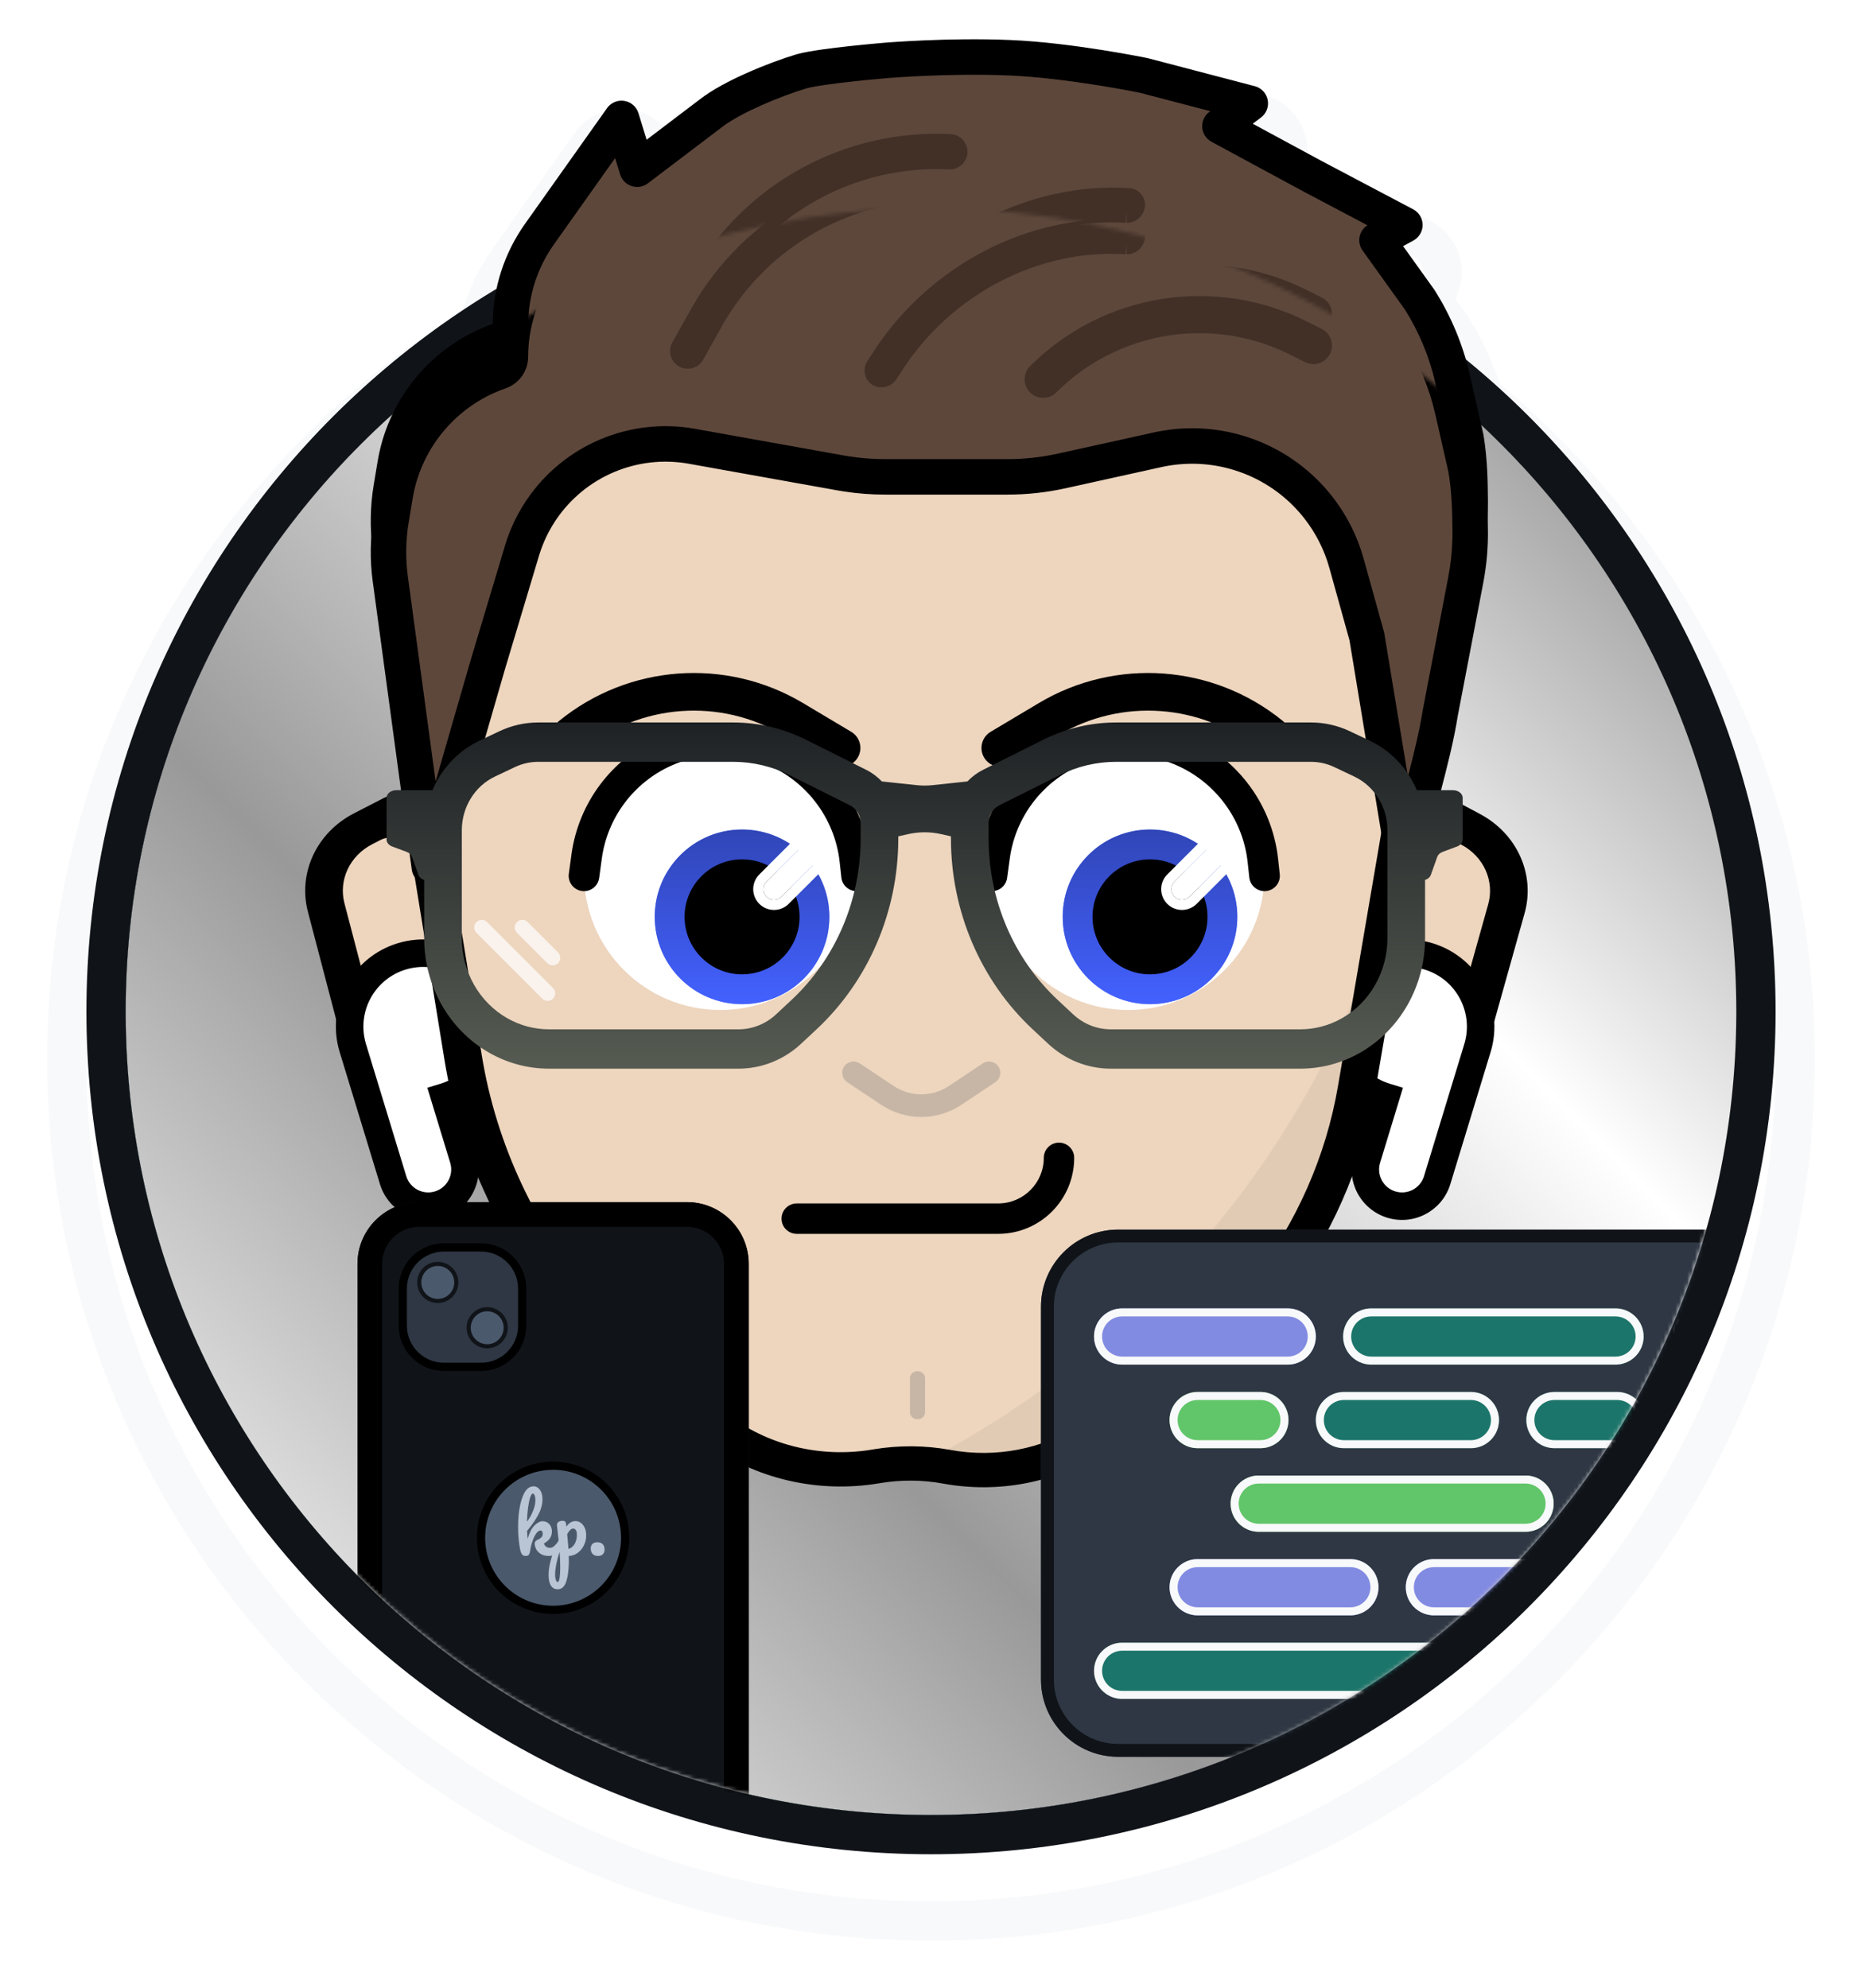 <svg viewBox="0 0 474 506" fill="none" xmlns="http://www.w3.org/2000/svg">
<g filter="url(#filter0_d_4130_2)">
<path fill-rule="evenodd" clip-rule="evenodd" d="M237.474 0.184C243.192 -0.013 250.359 -0.109 257.611 0.193L259.223 0.27C267.308 0.703 275.778 1.846 282.179 2.86L284.673 3.266C287.062 3.663 289.119 4.033 290.695 4.328L293.175 4.804L293.86 4.941L293.94 4.958C293.963 4.963 294.008 4.971 294.05 4.979L294.111 4.993L294.13 4.996L294.188 5.01C294.2 5.012 294.212 5.014 294.223 5.017C294.227 5.018 294.231 5.019 294.235 5.02C294.301 5.034 294.376 5.049 294.456 5.067L294.872 5.17L321.964 12.266L322.466 12.406C327.445 13.903 331.239 17.952 332.419 23.006L332.528 23.514L332.62 24.027C332.811 25.227 332.848 26.429 332.741 27.609L341.285 32.228L364.407 44.433L364.846 44.674C369.175 47.153 371.929 51.685 372.135 56.67L372.147 57.17L372.142 57.67C372.08 59.926 371.493 62.097 370.473 64.034L373.192 67.827L373.355 68.062L373.502 68.279L373.662 68.524C377.063 73.9 379.796 79.659 381.811 85.672C430.837 126.846 462 188.529 462 257.5C462 381.534 361.218 482 237 482C112.782 482 12 381.534 12 257.5C12 177.205 54.236 106.786 117.724 67.107C119.418 61.458 122.025 56.086 125.478 51.216L146.372 21.745L146.563 21.485L146.757 21.23L146.997 20.926L147.308 20.56C150.578 16.836 155.558 15.012 160.516 15.809L161.025 15.899C163.952 16.477 166.574 17.931 168.593 19.996L172.118 17.323C176.197 14.153 181.555 11.44 186.033 9.444L186.933 9.048C191.44 7.084 196.069 5.392 199.718 4.303L199.896 4.251L200.484 4.087L200.645 4.044C204.604 3.012 210.941 2.258 215.25 1.792L217.136 1.593C218.975 1.404 220.65 1.245 221.962 1.126L224.062 0.941L224.65 0.892L224.756 0.884C224.772 0.882 224.791 0.881 224.811 0.879C224.814 0.879 224.817 0.879 224.82 0.879C224.83 0.878 224.84 0.876 224.85 0.875L224.874 0.874C224.886 0.873 224.9 0.871 224.913 0.87L225.074 0.857L225.653 0.812L227.757 0.666L229.233 0.573C230.843 0.476 232.839 0.368 235.115 0.273L237.474 0.184ZM237 43C215.062 43 193.891 46.279 173.951 52.372L170.959 54.643C167.676 57.133 163.52 58.089 159.532 57.347C158.219 57.853 156.913 58.372 155.612 58.903L149.161 68.005C147.793 69.935 146.708 72.034 145.925 74.238C142.058 76.154 138.261 78.191 134.537 80.339C134.86 75.674 136.096 71.127 138.169 66.957C134.169 69.026 130.243 71.217 126.395 73.524C125.775 76.441 125.445 79.427 125.421 82.439C114.048 86.484 104.941 94.862 99.888 105.476C94.912 109.944 90.156 114.651 85.64 119.581L86.275 115.759L86.291 115.669L86.425 114.909L86.439 114.83C87.448 109.341 89.272 104.124 91.789 99.315C48.898 138.526 22 194.873 22 257.5C22 375.988 118.282 472 237 472C355.718 472 452 375.988 452 257.5C452 196.819 426.747 142.033 386.161 103.019L387.316 108.094L387.369 108.342L387.417 108.58L387.484 108.949L387.656 110.013L387.67 110.097C388.176 113.389 388.449 116.678 388.599 119.841C384.917 115.808 381.074 111.923 377.083 108.195L374.184 95.455C373.88 94.12 373.534 92.797 373.152 91.485C368.524 87.702 363.734 84.108 358.795 80.715C361.816 85.93 364.039 91.573 365.379 97.459L365.545 98.19C360.924 94.475 356.137 90.958 351.199 87.647C350.614 86.527 349.987 85.428 349.317 84.353L338.74 69.597C338.36 69.067 338.02 68.514 337.718 67.945C307.671 52.022 273.39 43 237 43ZM257.194 10.185C249.284 9.855 241.407 10.021 235.532 10.266C232.589 10.388 230.133 10.532 228.41 10.645C227.549 10.701 226.868 10.749 226.401 10.784C226.169 10.802 225.988 10.816 225.865 10.826C225.804 10.831 225.756 10.834 225.724 10.837C225.708 10.838 225.694 10.84 225.685 10.841C225.681 10.841 225.677 10.841 225.675 10.841L225.674 10.842C225.674 10.842 225.669 10.842 225.666 10.842C225.657 10.842 225.644 10.844 225.627 10.846C225.593 10.848 225.541 10.852 225.477 10.857C225.346 10.868 225.154 10.884 224.911 10.905C224.423 10.947 223.721 11.007 222.866 11.085C221.157 11.24 218.821 11.464 216.325 11.734C211.842 12.22 206.278 12.91 203.166 13.721L202.578 13.885C199.14 14.911 194.536 16.604 190.103 18.579C185.775 20.507 181.263 22.856 178.162 25.29L164.605 35.574L162.53 28.815C162.025 27.171 160.628 25.955 158.93 25.682C157.337 25.426 155.737 26.04 154.724 27.273L154.53 27.528L133.636 56.999C133.261 57.528 132.898 58.065 132.547 58.608C137.946 55.78 143.474 53.164 149.12 50.772L156.589 40.237L157.868 44.403C158.152 45.326 158.72 46.119 159.472 46.685C162.718 45.496 166 44.38 169.314 43.338L183.621 32.485L184.121 32.101C186.349 30.446 189.853 28.577 193.778 26.828C197.893 24.995 202.132 23.442 205.161 22.538L205.569 22.425C207.785 21.858 212.545 21.226 217.297 20.712C219.726 20.449 222.007 20.231 223.683 20.079C224.519 20.003 225.205 19.944 225.679 19.903C225.915 19.883 226.099 19.868 226.223 19.857C226.285 19.852 226.333 19.849 226.364 19.847C226.379 19.845 226.39 19.843 226.397 19.843H226.409L226.419 19.841H226.427C226.433 19.84 226.443 19.84 226.456 19.839C226.483 19.837 226.524 19.833 226.579 19.829C226.69 19.82 226.858 19.806 227.078 19.79C227.518 19.757 228.17 19.711 229.001 19.656C230.664 19.547 233.047 19.407 235.908 19.288C241.643 19.049 249.249 18.893 256.818 19.208C264.304 19.52 272.654 20.618 279.198 21.655C282.455 22.172 285.236 22.668 287.199 23.035C288.18 23.218 288.956 23.369 289.483 23.474C289.747 23.526 289.95 23.566 290.084 23.593C290.117 23.599 290.148 23.605 290.173 23.61L308.094 28.305L307.836 28.5C306.605 29.424 305.927 30.911 306.041 32.446C306.155 33.981 307.044 35.352 308.397 36.084L332.264 48.985C332.277 48.992 332.292 49 332.305 49.007L348.097 57.341C347.107 57.977 346.4 58.978 346.136 60.134C346.065 60.444 346.027 60.758 346.022 61.071C352.193 64.488 358.187 68.186 363.984 72.147L357.181 62.658L359.795 61.233C361.164 60.487 362.043 59.091 362.139 57.549L362.147 57.238C362.137 55.679 361.323 54.244 360.009 53.431L359.74 53.276L336.558 41.041L318.896 31.492L320.994 29.92C322.38 28.88 323.049 27.139 322.716 25.439C322.382 23.738 321.105 22.378 319.43 21.939L292.338 14.844L292.108 14.79L292.106 14.789H292.103C292.1 14.788 292.095 14.788 292.09 14.787C292.079 14.785 292.064 14.78 292.045 14.776C292.006 14.768 291.949 14.757 291.876 14.742C291.729 14.712 291.513 14.669 291.235 14.614C290.68 14.504 289.872 14.348 288.858 14.158C286.831 13.779 283.966 13.269 280.612 12.737C273.933 11.678 265.189 10.518 257.194 10.185ZM256.401 29.199C250.108 28.937 243.729 29.017 238.494 29.197L236.325 29.279C234.249 29.366 232.434 29.463 230.981 29.551L229.654 29.635L227.826 29.762L227.37 29.797C227.357 29.798 227.343 29.8 227.329 29.801C227.329 29.801 227.324 29.8 227.32 29.801L227.299 29.803H227.296L227.295 29.804L227.247 29.808C227.231 29.809 227.214 29.809 227.198 29.811L227.181 29.812C227.16 29.814 227.14 29.816 227.128 29.817C227.122 29.818 227.115 29.818 227.109 29.818C227.104 29.819 227.099 29.819 227.095 29.819L227.05 29.823L226.528 29.867L224.588 30.038C223.358 30.15 221.801 30.297 220.106 30.471L218.373 30.653C213.533 31.177 209.561 31.74 208.109 32.098L207.964 32.138C205.713 32.813 202.522 33.959 199.26 35.348L197.848 35.963C197.32 36.198 196.812 36.431 196.325 36.66C209.519 34.256 223.113 33 237 33C258.79 33 279.859 36.092 299.789 41.859C298.184 40.088 297.032 37.937 296.453 35.593L287.931 33.36L287.544 33.283L285.362 32.865C283.945 32.6 282.077 32.264 279.903 31.901L277.632 31.532C271.637 30.582 264.307 29.616 257.711 29.262L256.401 29.199ZM227.422 29.789C227.436 29.788 227.45 29.787 227.462 29.786C227.469 29.785 227.476 29.784 227.482 29.783C227.462 29.785 227.442 29.787 227.422 29.789ZM294.032 4.978C294.032 4.978 294.038 4.979 294.042 4.979L294.03 4.977L294.032 4.978ZM293.166 4.848C293.188 4.85 293.212 4.851 293.234 4.854C293.2 4.85 293.166 4.847 293.133 4.844C293.144 4.845 293.155 4.846 293.166 4.848ZM293.056 4.837C293.074 4.839 293.093 4.839 293.111 4.841C293.061 4.836 293.012 4.83 292.964 4.826C292.946 4.825 292.928 4.825 292.911 4.823C292.958 4.827 293.006 4.832 293.056 4.837ZM291.262 4.825C291.27 4.825 291.278 4.824 291.287 4.823H291.283C291.276 4.824 291.268 4.825 291.262 4.825ZM291.688 4.799H291.69C291.71 4.798 291.73 4.797 291.751 4.796C291.746 4.796 291.74 4.796 291.735 4.796C291.72 4.796 291.704 4.798 291.688 4.799ZM292.024 4.79H292.076L292.072 4.789C292.056 4.789 292.04 4.79 292.024 4.79ZM224.678 0.891C224.672 0.891 224.666 0.892 224.661 0.893C224.677 0.891 224.698 0.889 224.723 0.887C224.728 0.886 224.735 0.886 224.741 0.886L224.744 0.885C224.719 0.887 224.697 0.889 224.678 0.891ZM226.061 0.851C226.058 0.85 226.054 0.85 226.051 0.85C226.044 0.849 226.036 0.85 226.027 0.85C226.04 0.85 226.052 0.85 226.061 0.851ZM225.292 0.85L225.325 0.848H225.317C225.309 0.848 225.3 0.849 225.292 0.85ZM225.996 0.849C225.991 0.848 225.985 0.847 225.979 0.847C225.974 0.847 225.968 0.847 225.962 0.847C225.974 0.847 225.986 0.848 225.996 0.849ZM225.571 0.844C225.524 0.844 225.474 0.844 225.422 0.846C225.415 0.846 225.407 0.846 225.4 0.847C225.494 0.844 225.579 0.843 225.655 0.843C225.629 0.843 225.601 0.843 225.571 0.844ZM225.694 0.843C225.746 0.843 225.794 0.843 225.836 0.844C225.868 0.844 225.898 0.845 225.924 0.846C225.905 0.845 225.884 0.844 225.862 0.844C225.816 0.843 225.759 0.842 225.696 0.842L225.694 0.843ZM225.948 0.846L225.946 0.845H225.944L225.948 0.846ZM225.666 0.842C225.676 0.842 225.687 0.842 225.696 0.842C225.692 0.842 225.688 0.841 225.684 0.841C225.678 0.841 225.672 0.842 225.666 0.842Z" fill="#F8F9FA"/>
</g>
<path d="M442 257.5C442 370.442 350.218 462 237 462C123.782 462 32 370.442 32 257.5C32 144.558 123.782 53 237 53C350.218 53 442 144.558 442 257.5Z" fill="url(#paint0_linear_4130_2)"/>
<path d="M442 257.5C442 370.442 350.218 462 237 462C123.782 462 32 370.442 32 257.5C32 144.558 123.782 53 237 53C350.218 53 442 144.558 442 257.5Z" fill="url(#paint1_linear_4130_2)" style="mix-blend-mode:difference"/>
<path d="M442 257.5C442 370.442 350.218 462 237 462C123.782 462 32 370.442 32 257.5C32 144.558 123.782 53 237 53C350.218 53 442 144.558 442 257.5Z" fill="url(#paint2_linear_4130_2)" style="mix-blend-mode:screen"/>
<path d="M442 257.5C442 144.999 350.934 53.716 238.326 53.004L237 53C123.782 53 32 144.558 32 257.5L32.004 258.822C32.714 370.715 123.507 461.287 235.674 461.996L237 462C349.776 462 441.283 371.156 441.996 258.822L442 257.5ZM452 257.5C452 375.988 355.718 472 237 472C118.282 472 22 375.988 22 257.5C22 139.012 118.282 43 237 43C355.718 43 452 139.012 452 257.5Z" fill="#101419"/>
<path d="M99.354 139.364L109.292 212.724L124.128 161.367L132.878 132.185C133.92 128.711 135.451 125.404 137.427 122.362C145.785 109.497 161.038 102.892 176.139 105.599L213.948 112.376C217.705 113.049 221.513 113.388 225.329 113.388H256.415C261.095 113.388 265.762 112.878 270.332 111.869L294.677 106.489C309.57 103.199 325.055 108.492 334.816 120.212C338.515 124.652 341.227 129.827 342.775 135.394L347.957 154.039L357.632 212.724C360.213 198.533 364.728 185.632 366.663 173.377L373.106 139.76C373.874 135.758 374.28 131.692 374.261 127.618C374.236 122.118 374.066 116.582 373.163 111.315L369.781 96.457C368.153 89.305 365.317 82.484 361.395 76.286L350.537 61.139L357.632 57.269L334.411 45.014L310.544 32.113L318.285 26.307L291.193 19.212C291.193 19.212 272.487 15.342 257.006 14.697C241.525 14.052 226.044 15.342 226.044 15.342C226.044 15.342 208.812 16.736 203.869 18.211C197.402 20.142 186.185 24.701 180.891 28.887L162.185 43.078L158.213 30.14L137.319 59.61C132.514 66.388 129.933 74.49 129.933 82.798C129.933 84.506 128.849 86.027 127.235 86.587C113.254 91.435 103.022 103.543 100.594 118.14L99.583 124.216C98.75 129.225 98.673 134.332 99.354 139.364Z" fill="#5D473B"/>
<path d="M235.531 10.265C241.407 10.02 249.283 9.855 257.194 10.185C265.189 10.518 273.933 11.678 280.612 12.737C283.966 13.269 286.83 13.779 288.858 14.158C289.872 14.348 290.68 14.504 291.235 14.614C291.513 14.669 291.728 14.713 291.875 14.743C291.949 14.758 292.005 14.769 292.044 14.777C292.064 14.781 292.079 14.785 292.089 14.787C292.095 14.788 292.099 14.789 292.102 14.789C292.104 14.79 292.105 14.789 292.106 14.789L292.107 14.791C292.106 14.799 292.078 14.934 291.618 17.157L292.108 14.791C292.185 14.806 292.262 14.824 292.338 14.844L319.429 21.939C321.105 22.378 322.382 23.739 322.715 25.439C323.048 27.139 322.38 28.881 320.994 29.92L318.895 31.492L336.558 41.041H336.557L359.739 53.276C361.21 54.053 362.135 55.575 362.147 57.239C362.158 58.902 361.255 60.437 359.795 61.233L357.181 62.658L365.065 73.654L365.211 73.871C369.407 80.503 372.442 87.802 374.183 95.455L377.565 110.313L377.613 110.551L377.785 111.615C378.603 116.938 378.752 122.403 378.776 127.597L378.774 128.42C378.74 132.53 378.308 136.61 377.541 140.61L371.113 174.136C370.105 180.498 368.44 186.979 366.76 193.458C365.059 200.022 363.33 206.629 362.075 213.531C361.682 215.692 359.791 217.257 357.595 217.239C355.399 217.221 353.534 215.625 353.177 213.458L343.54 155.014L338.424 136.604C337.134 131.962 334.934 127.626 331.953 123.849L331.346 123.102C322.801 112.843 309.324 108.121 296.272 110.767L295.651 110.898L271.306 116.277C266.416 117.358 261.422 117.903 256.414 117.903H225.329C221.756 117.903 218.19 117.626 214.662 117.074L213.151 116.82L175.342 110.044C162.237 107.695 149.002 113.3 141.563 124.294L141.214 124.822C139.581 127.335 138.292 130.056 137.381 132.91L137.203 133.482L128.465 162.618L128.466 162.62L113.63 213.977C113.038 216.028 111.09 217.384 108.961 217.228C106.965 217.081 105.322 215.643 104.888 213.721L104.817 213.33L94.88 139.97C94.137 134.49 94.222 128.93 95.129 123.475L96.139 117.4L96.273 116.64C99.175 100.866 110.294 87.819 125.421 82.439C125.494 73.322 128.358 64.442 133.635 56.999L154.53 27.529L154.724 27.273C155.737 26.039 157.337 25.426 158.929 25.682C160.628 25.955 162.025 27.17 162.53 28.815L164.605 35.574L178.162 25.29C181.263 22.856 185.775 20.507 190.103 18.579C194.536 16.604 199.139 14.911 202.577 13.885L203.166 13.721C206.277 12.91 211.841 12.219 216.325 11.734C218.821 11.464 221.156 11.241 222.866 11.085C223.722 11.008 224.423 10.947 224.911 10.905C225.155 10.884 225.346 10.868 225.476 10.857C225.541 10.852 225.592 10.849 225.626 10.846C225.643 10.845 225.656 10.843 225.665 10.842C225.668 10.842 225.671 10.842 225.673 10.842L225.674 10.841C225.677 10.841 225.68 10.841 225.684 10.841C225.693 10.84 225.707 10.838 225.723 10.837C225.756 10.835 225.803 10.831 225.864 10.826C225.988 10.816 226.168 10.802 226.401 10.784C226.868 10.749 227.548 10.701 228.409 10.645C230.132 10.532 232.588 10.388 235.531 10.265ZM134.449 82.798C134.449 86.319 132.284 89.462 129.033 90.735L128.714 90.853C116.487 95.092 107.489 105.583 105.154 118.276L105.048 118.881L104.037 124.956C103.278 129.521 103.207 134.173 103.828 138.758L110.892 190.909L119.789 160.114L119.803 160.07L128.553 130.889L128.777 130.162C129.933 126.542 131.57 123.091 133.641 119.902L134.085 119.233C143.521 105.286 160.311 98.174 176.936 101.154L214.745 107.931L216.057 108.151C219.123 108.631 222.224 108.872 225.329 108.872H256.414C260.767 108.872 265.108 108.399 269.358 107.46L293.702 102.08L294.478 101.916C310.78 98.611 327.612 104.509 338.285 117.322L339.043 118.255C342.765 122.973 345.513 128.387 347.125 134.185L352.308 152.831L352.365 153.066C352.383 153.145 352.399 153.224 352.412 153.304L358.408 189.672C359.954 183.685 361.346 178.092 362.202 172.672L362.229 172.527L368.672 138.911C369.298 135.641 369.664 132.343 369.734 129.05L369.745 127.639C369.72 122.218 369.55 117.03 368.728 112.18L365.378 97.459C363.874 90.848 361.257 84.541 357.644 78.805L346.868 63.771C346.114 62.719 345.847 61.395 346.136 60.134C346.4 58.978 347.106 57.977 348.096 57.341L332.304 49.007C332.29 49 332.277 48.992 332.263 48.985L308.397 36.084C307.043 35.352 306.155 33.981 306.041 32.446C305.927 30.911 306.604 29.424 307.835 28.5L308.093 28.305L290.172 23.611C290.147 23.606 290.117 23.6 290.084 23.593C289.95 23.566 289.747 23.526 289.483 23.474C288.955 23.369 288.179 23.218 287.199 23.035C285.236 22.668 282.455 22.172 279.197 21.655C272.654 20.618 264.303 19.52 256.818 19.208C249.248 18.892 241.643 19.049 235.908 19.288C233.047 19.407 230.664 19.547 229 19.656C228.169 19.71 227.518 19.757 227.078 19.79C226.858 19.806 226.69 19.82 226.579 19.829C226.524 19.833 226.482 19.837 226.455 19.839C226.442 19.84 226.432 19.841 226.426 19.841H226.419L226.409 19.843H226.397C226.39 19.843 226.379 19.845 226.363 19.846C226.332 19.849 226.284 19.852 226.222 19.858C226.098 19.868 225.914 19.883 225.678 19.903C225.204 19.944 224.519 20.003 223.682 20.079C222.007 20.232 219.726 20.449 217.296 20.712C212.544 21.226 207.784 21.859 205.568 22.425L205.16 22.539C202.131 23.443 197.892 24.995 193.777 26.828C189.852 28.578 186.349 30.446 184.121 32.101L183.692 32.43L183.621 32.485L164.914 46.676C163.74 47.567 162.203 47.828 160.8 47.375C159.396 46.923 158.301 45.813 157.868 44.403L156.588 40.237L141.003 62.221C136.739 68.235 134.449 75.426 134.449 82.798Z" fill="black"/>
<path d="M175.919 70.65C189.224 46.912 214.833 32.766 242.01 34.139C244.49 34.265 246.398 36.377 246.272 38.856C246.147 41.336 244.035 43.245 241.556 43.12C217.79 41.919 195.397 54.289 183.763 75.047L178.989 83.563C177.813 85.661 175.205 86.45 173.074 85.394L172.869 85.287C170.703 84.073 169.932 81.332 171.145 79.166L175.919 70.65Z" fill="#423027"/>
<path d="M222.107 81.891C236.438 59.57 261.945 46.255 287.5 47.897C290.057 48.061 291.835 50.34 291.429 52.842C291.065 55.083 289.061 56.766 286.792 56.731L286.737 54.147L286.571 56.722C264.425 55.299 242.113 66.869 229.558 86.425L228.267 88.437C227.087 90.275 224.595 91.215 222.444 90.149L222.237 90.04C219.909 88.731 219.553 85.87 220.816 83.902L222.107 81.891Z" fill="#423027"/>
<path d="M262.217 85.205C280.77 66.652 309.115 62.051 332.583 73.786L336.453 75.722C338.79 76.89 339.737 79.73 338.569 82.067C337.401 84.403 334.56 85.35 332.224 84.182L328.353 82.247C308.526 72.333 284.58 76.219 268.906 91.893C267.059 93.74 264.064 93.74 262.217 91.893C260.37 90.046 260.37 87.052 262.217 85.205Z" fill="#423027"/>
<mask id="mask0_4130_2" style="mask-type:alpha" maskUnits="userSpaceOnUse" x="32" y="53" width="410" height="410">
<path d="M442 257.5C442 370.442 350.218 462 237 462C123.782 462 32 370.442 32 257.5C32 144.558 123.782 53 237 53C350.218 53 442 144.558 442 257.5Z" fill="url(#paint3_linear_4130_2)"/>
</mask>
<g mask="url(#mask0_4130_2)">
<g filter="url(#filter1_d_4130_2)">
<path d="M83.037 223.028C80.964 215.114 84.82 206.881 92.434 202.965L99.962 199.092C101.784 198.156 104.068 198.751 105.114 200.436L109.062 206.795L125.058 280.597C125.635 283.26 122.977 285.539 120.203 284.758L108.025 281.331C101.527 279.502 96.545 274.584 94.925 268.401L83.037 223.028Z" fill="#EDD5BE"/>
<path d="M83.037 223.028C80.964 215.114 84.82 206.881 92.434 202.965L99.962 199.092C101.784 198.156 104.068 198.751 105.114 200.436L109.062 206.795L125.058 280.597C125.635 283.26 122.977 285.539 120.203 284.758L108.025 281.331C101.527 279.502 96.545 274.584 94.925 268.401L83.037 223.028Z" fill="#EDD5BE"/>
<path d="M121.533 264.332C118.655 267.21 115.284 268.987 111.563 269.341C104.394 270.023 97.371 265.289 91.99 257.2L94.924 268.401C96.544 274.584 101.527 279.502 108.025 281.331L120.203 284.758C122.977 285.539 125.635 283.26 125.058 280.597L121.533 264.332Z" fill="#E2CBB4"/>
<path fill-rule="evenodd" clip-rule="evenodd" d="M97.661 195.15C101.758 193.042 106.899 194.383 109.252 198.172C112.13 202.808 114.179 207.855 115.319 213.112L129.751 279.7C131.05 285.694 125.069 290.821 118.828 289.064L106.65 285.637C98.528 283.351 92.299 277.204 90.274 269.475L78.386 224.102C75.795 214.209 80.615 203.918 90.132 199.022L97.661 195.15ZM104.703 209.233C104.586 208.693 104.376 208.175 104.081 207.699C102.614 205.338 99.41 204.502 96.856 205.816L94.735 206.907C89.025 209.844 86.133 216.019 87.688 221.955L99.575 267.328C100.79 271.965 104.527 275.653 109.401 277.025C114.217 278.38 118.833 274.424 117.83 269.799L104.703 209.233Z" fill="black"/>
<path d="M383.474 223.334C385.684 215.453 381.97 207.162 374.425 203.13L366.964 199.144C365.159 198.18 362.865 198.74 361.79 200.408L357.732 206.707L340.465 280.256C339.842 282.91 342.46 285.229 345.247 284.491L357.483 281.249C364.011 279.519 369.079 274.678 370.805 268.52L383.474 223.334Z" fill="#EDD5BE"/>
<path d="M383.474 223.334C385.684 215.453 381.97 207.162 374.425 203.13L366.964 199.144C365.159 198.18 362.865 198.74 361.79 200.408L357.732 206.707L340.465 280.256C339.842 282.91 342.46 285.229 345.247 284.491L357.483 281.249C364.011 279.519 369.079 274.678 370.805 268.52L383.474 223.334Z" fill="#EDD5BE"/>
<path d="M344.274 264.054C347.101 266.975 350.441 268.803 354.156 269.214C361.312 270.005 368.416 265.378 373.936 257.372L370.809 268.527C369.082 274.685 364.015 279.526 357.487 281.256L345.251 284.498C342.464 285.236 339.846 282.917 340.469 280.263L344.274 264.054Z" fill="#E2CBB4"/>
<path fill-rule="evenodd" clip-rule="evenodd" d="M369.333 195.237C365.273 193.067 360.11 194.329 357.692 198.082C354.734 202.673 352.598 207.689 351.368 212.928L335.788 279.288C334.386 285.261 340.278 290.478 346.548 288.817L358.784 285.575C366.944 283.413 373.278 277.361 375.437 269.664L388.106 224.478C390.868 214.626 386.226 204.263 376.794 199.223L369.333 195.237ZM362.049 209.211C362.175 208.673 362.394 208.158 362.698 207.687C364.205 205.348 367.423 204.561 369.954 205.914L372.056 207.037C377.715 210.061 380.5 216.279 378.843 222.19L366.174 267.376C364.879 271.994 361.078 275.625 356.182 276.923C351.343 278.205 346.796 274.178 347.878 269.569L362.049 209.211Z" fill="black"/>
<path d="M102.248 235.452C112.122 232.441 122.568 238.005 125.578 247.879C128.589 257.753 123.025 268.199 113.151 271.21L117.953 286.96C119.459 291.898 116.677 297.12 111.74 298.626C106.802 300.131 101.58 297.349 100.074 292.412L89.82 258.782C86.809 248.908 92.373 238.462 102.248 235.452Z" fill="white"/>
<path d="M122.231 248.899C119.784 240.874 111.293 236.352 103.268 238.799C95.243 241.247 90.721 249.736 93.168 257.761L103.422 291.391L103.517 291.677C104.568 294.586 107.727 296.19 110.719 295.278C113.807 294.337 115.547 291.069 114.605 287.981L108.782 268.883L112.13 267.862C120.155 265.415 124.678 256.925 122.231 248.899ZM128.926 246.858C132.154 257.442 127.082 268.578 117.439 273.273L121.301 285.939C123.37 292.725 119.546 299.905 112.76 301.974C106.08 304.011 99.02 300.337 96.827 293.749L96.726 293.432L86.472 259.803C82.898 248.08 89.504 235.678 101.227 232.104C112.95 228.529 125.352 235.135 128.926 246.858Z" fill="black"/>
<path d="M363.679 235.452C353.805 232.441 343.36 238.005 340.349 247.879C337.338 257.753 342.902 268.199 352.776 271.21L347.974 286.96C346.468 291.898 349.25 297.12 354.188 298.626C359.125 300.131 364.348 297.349 365.853 292.412L376.107 258.782C379.118 248.908 373.554 238.462 363.679 235.452Z" fill="white"/>
<path d="M343.697 248.899C346.144 240.874 354.634 236.352 362.659 238.799C370.684 241.247 375.206 249.736 372.759 257.761L362.505 291.391L362.41 291.677C361.359 294.586 358.2 296.19 355.209 295.278C352.12 294.337 350.381 291.069 351.322 287.981L357.145 268.883L353.797 267.862C345.772 265.415 341.249 256.925 343.697 248.899ZM337.001 246.858C333.774 257.442 338.845 268.578 348.489 273.273L344.627 285.939C342.557 292.725 346.381 299.905 353.167 301.974C359.847 304.011 366.908 300.337 369.1 293.749L369.201 293.432L379.455 259.803C383.029 248.08 376.424 235.678 364.701 232.104C352.977 228.529 340.576 235.135 337.001 246.858Z" fill="black"/>
<path d="M140.898 74.071L232.146 40.52L325.902 69.365L358.346 163.205C359.446 176.555 358.861 189.976 356.601 203.205L344.677 261.26C341.525 279.705 334.457 305.125 322.743 320.434C313.682 332.275 302.4 342.564 289.415 350.826L277.446 358.443C266.856 365.182 253.707 367.683 241.047 365.366C235.166 364.29 229.116 364.243 223.216 365.227L222.853 365.288C208.753 367.64 194.228 364.274 183.069 356.069L172.533 348.321C163.509 341.686 155.353 334.126 148.224 325.79C132.179 307.028 121.733 284.796 117.903 261.26L108.377 202.722C106.276 189.812 105.768 176.729 106.862 163.716L140.898 74.071Z" fill="#EDD5BE"/>
<path d="M234.334 364.587C288.949 336.832 331.433 287.849 351.469 228.19L344.677 261.26C341.525 279.705 334.457 305.125 322.743 320.434C313.682 332.275 302.4 342.564 289.415 350.826L277.446 358.443C266.856 365.182 253.707 367.683 241.046 365.366C238.827 364.96 236.584 364.7 234.334 364.587Z" fill="#E2CBB4"/>
<path fill-rule="evenodd" clip-rule="evenodd" d="M232.085 36.136L333.12 75.248L363.122 162.877C364.25 176.561 363.649 190.318 361.333 203.877L350.068 269.806C346.804 288.908 338.801 307.079 326.67 322.933C317.287 335.197 305.602 345.852 292.156 354.409L280.187 362.025C268.525 369.446 254.046 372.2 240.104 369.649C234.819 368.681 229.38 368.639 224.078 369.524L223.715 369.584C208.244 372.165 192.307 368.473 180.063 359.469L169.527 351.722C160.217 344.876 151.802 337.077 144.448 328.477C127.894 309.12 117.117 286.184 113.166 261.901L103.64 203.363C101.486 190.131 100.966 176.72 102.087 163.382L141.623 79.019L232.085 36.136ZM232.207 44.905L141.623 79.019L111.637 164.05C110.571 176.737 111.066 189.494 113.114 202.08L122.64 260.619C126.349 283.409 136.464 304.936 152.001 323.104C158.903 331.175 166.801 338.496 175.539 344.921L186.075 352.668C196.149 360.076 209.262 363.115 221.991 360.991L222.354 360.93C228.85 359.847 235.513 359.898 241.989 361.083C253.368 363.166 265.187 360.918 274.706 354.861L286.675 347.244C299.197 339.276 310.077 329.354 318.815 317.934C330.112 303.17 337.564 286.249 340.604 268.46L351.868 202.532C354.072 189.635 354.643 176.549 353.57 163.532L326.67 75.248L232.207 44.905Z" fill="black"/>
<path fill-rule="evenodd" clip-rule="evenodd" d="M233.567 353.268C232.509 353.268 231.651 352.486 231.651 351.521V342.786C231.651 341.821 232.509 341.039 233.567 341.039C234.625 341.039 235.483 341.821 235.483 342.786V351.521C235.483 352.486 234.625 353.268 233.567 353.268Z" fill="#C7B6A5"/>
<path fill-rule="evenodd" clip-rule="evenodd" d="M269.583 282.852C271.72 282.852 273.453 284.585 273.453 286.723C273.453 297.41 264.789 306.074 254.102 306.074H202.821C200.684 306.074 198.951 304.341 198.951 302.204C198.951 300.066 200.684 298.333 202.821 298.333H254.102C260.514 298.333 265.713 293.135 265.713 286.723C265.713 284.585 267.445 282.852 269.583 282.852Z" fill="black"/>
<path fill-rule="evenodd" clip-rule="evenodd" d="M227.498 268.441C231.753 271.278 237.297 271.278 241.552 268.441L250.172 262.694C251.493 261.814 253.277 262.17 254.157 263.491C255.037 264.811 254.681 266.595 253.36 267.476L244.74 273.223C238.554 277.346 230.496 277.346 224.311 273.223L215.69 267.476C214.369 266.595 214.013 264.811 214.893 263.491C215.773 262.17 217.557 261.814 218.878 262.694L227.498 268.441Z" fill="#C7B6A5"/>
<circle cx="287.211" cy="214.401" r="34.694" fill="white"/>
<circle cx="292.753" cy="225.383" r="22.226" fill="#4361FF"/>
<circle cx="292.753" cy="225.383" r="22.226" fill="url(#paint4_linear_4130_2)" fill-opacity="0.7"/>
<circle cx="292.753" cy="225.383" r="14.636" fill="black"/>
<path d="M251.991 218.805C254.123 219.096 256.088 217.603 256.379 215.47L257.049 210.556C258.473 200.116 265.191 191.154 274.812 186.858C282.139 183.587 290.478 183.345 297.989 186.177C308.768 190.241 316.363 200.028 317.607 211.473L318.03 215.364C318.263 217.504 320.186 219.05 322.326 218.818C324.466 218.585 326.013 216.662 325.78 214.522L325.357 210.631C323.795 196.258 314.261 183.981 300.739 178.883C291.309 175.327 280.84 175.63 271.634 179.74C259.551 185.135 251.113 196.391 249.325 209.503L248.655 214.416C248.365 216.549 249.858 218.514 251.991 218.805Z" fill="black"/>
<path fill-rule="evenodd" clip-rule="evenodd" d="M298.968 220.252C297.91 219.194 297.91 217.478 298.968 216.419L308.726 206.662C309.784 205.603 311.501 205.603 312.559 206.662C313.618 207.72 313.618 209.436 312.559 210.495L302.801 220.252C301.743 221.311 300.027 221.311 298.968 220.252Z" fill="white"/>
<path fill-rule="evenodd" clip-rule="evenodd" d="M297.144 222.077C295.078 220.011 295.078 216.661 297.144 214.595L306.901 204.837C308.968 202.771 312.317 202.771 314.383 204.837C316.45 206.903 316.45 210.253 314.383 212.319L304.626 222.077C302.56 224.143 299.21 224.143 297.144 222.077ZM298.968 216.419C297.91 217.478 297.91 219.194 298.968 220.252C300.027 221.311 301.743 221.311 302.801 220.252L312.559 210.495C313.618 209.436 313.618 207.72 312.559 206.662C311.501 205.603 309.784 205.603 308.726 206.662L298.968 216.419Z" fill="white"/>
<path fill-rule="evenodd" clip-rule="evenodd" d="M250.526 184.844C251.88 187.116 254.82 187.86 257.092 186.505L269.355 179.195C285.481 169.582 305.894 171.065 320.462 182.907C322.514 184.576 325.53 184.265 327.199 182.212C328.867 180.16 328.556 177.144 326.504 175.475C308.816 161.096 284.031 159.295 264.451 170.967L252.187 178.278C249.915 179.632 249.171 182.572 250.526 184.844Z" fill="black"/>
<circle cx="183.36" cy="214.401" r="34.694" fill="white"/>
<circle cx="188.902" cy="225.383" r="22.226" fill="#4361FF"/>
<circle cx="188.902" cy="225.383" r="22.226" fill="url(#paint5_linear_4130_2)" fill-opacity="0.7"/>
<circle cx="188.902" cy="225.383" r="14.636" fill="black"/>
<path d="M148.139 218.805C150.272 219.096 152.237 217.603 152.528 215.47L153.198 210.556C154.621 200.116 161.339 191.154 170.961 186.858C178.288 183.587 186.626 183.345 194.138 186.177C204.916 190.241 212.512 200.028 213.756 211.473L214.179 215.364C214.412 217.504 216.335 219.05 218.475 218.818C220.615 218.585 222.161 216.662 221.928 214.522L221.506 210.631C219.943 196.258 210.41 183.981 196.888 178.883C187.458 175.327 176.989 175.63 167.783 179.74C155.699 185.135 147.262 196.391 145.474 209.503L144.804 214.416C144.513 216.549 146.006 218.514 148.139 218.805Z" fill="black"/>
<path fill-rule="evenodd" clip-rule="evenodd" d="M195.117 220.252C194.058 219.194 194.058 217.478 195.117 216.419L204.874 206.662C205.933 205.603 207.649 205.603 208.708 206.662C209.766 207.72 209.766 209.436 208.708 210.495L198.95 220.252C197.891 221.311 196.175 221.311 195.117 220.252Z" fill="white"/>
<path fill-rule="evenodd" clip-rule="evenodd" d="M193.292 222.077C191.226 220.011 191.226 216.661 193.292 214.595L203.05 204.837C205.116 202.771 208.466 202.771 210.532 204.837C212.598 206.903 212.598 210.253 210.532 212.319L200.774 222.077C198.708 224.143 195.358 224.143 193.292 222.077ZM195.117 216.419C194.058 217.478 194.058 219.194 195.117 220.252C196.175 221.311 197.891 221.311 198.95 220.252L208.708 210.495C209.766 209.436 209.766 207.72 208.708 206.662C207.649 205.603 205.933 205.603 204.874 206.662L195.117 216.419Z" fill="white"/>
<path fill-rule="evenodd" clip-rule="evenodd" d="M218.351 184.844C216.996 187.116 214.057 187.86 211.785 186.505L199.521 179.195C183.395 169.582 162.982 171.065 148.415 182.907C146.362 184.576 143.346 184.265 141.678 182.212C140.009 180.16 140.32 177.144 142.373 175.475C160.06 161.096 184.846 159.295 204.426 170.967L216.689 178.278C218.961 179.632 219.705 182.572 218.351 184.844Z" fill="black"/>
<path d="M99.354 139.364L109.292 212.724L124.128 161.367L132.878 132.185C133.92 128.711 135.451 125.404 137.427 122.362C145.785 109.497 161.038 102.892 176.139 105.599L213.948 112.376C217.705 113.049 221.513 113.388 225.329 113.388H256.415C261.095 113.388 265.762 112.878 270.332 111.869L294.677 106.489C309.57 103.199 325.055 108.492 334.816 120.212C338.515 124.652 341.227 129.827 342.775 135.394L347.957 154.039L357.632 212.724C360.213 198.533 364.728 185.632 366.663 173.377L373.106 139.76C373.874 135.758 374.28 131.692 374.261 127.618C374.236 122.118 374.066 116.582 373.163 111.315L369.781 96.457C368.153 89.305 365.317 82.484 361.395 76.286L350.537 61.139L357.632 57.269L334.411 45.014L310.544 32.113L318.285 26.307L291.193 19.212C291.193 19.212 272.487 15.342 257.006 14.697C241.525 14.052 226.044 15.342 226.044 15.342C226.044 15.342 208.812 16.736 203.869 18.211C197.402 20.142 186.185 24.701 180.891 28.887L162.185 43.078L158.213 30.14L137.319 59.61C132.514 66.388 129.933 74.49 129.933 82.798C129.933 84.506 128.849 86.027 127.235 86.587C113.254 91.435 103.022 103.543 100.594 118.14L99.583 124.216C98.75 129.225 98.673 134.332 99.354 139.364Z" fill="#5D473B"/>
<path d="M235.531 10.265C241.407 10.02 249.283 9.855 257.194 10.185C265.189 10.518 273.933 11.678 280.612 12.737C283.966 13.269 286.83 13.779 288.858 14.158C289.872 14.348 290.68 14.504 291.235 14.614C291.513 14.669 291.728 14.713 291.875 14.743C291.949 14.758 292.005 14.769 292.044 14.777C292.064 14.781 292.079 14.785 292.089 14.787C292.095 14.788 292.099 14.789 292.102 14.789C292.104 14.79 292.105 14.789 292.106 14.789L292.107 14.791C292.106 14.799 292.078 14.934 291.618 17.157L292.108 14.791C292.185 14.806 292.262 14.824 292.338 14.844L319.429 21.939C321.105 22.378 322.382 23.739 322.715 25.439C323.048 27.139 322.38 28.881 320.994 29.92L318.895 31.492L336.558 41.041H336.557L359.739 53.276C361.21 54.053 362.135 55.575 362.147 57.239C362.158 58.902 361.255 60.437 359.795 61.233L357.181 62.658L365.065 73.654L365.211 73.871C369.407 80.503 372.442 87.802 374.183 95.455L377.565 110.313L377.613 110.551L377.785 111.615C378.603 116.938 378.752 122.403 378.776 127.597L378.774 128.42C378.74 132.53 378.308 136.61 377.541 140.61L371.113 174.136C370.105 180.498 368.44 186.979 366.76 193.458C365.059 200.022 363.33 206.629 362.075 213.531C361.682 215.692 359.791 217.257 357.595 217.239C355.399 217.221 353.534 215.625 353.177 213.458L343.54 155.014L338.424 136.604C337.134 131.962 334.934 127.626 331.953 123.849L331.346 123.102C322.801 112.843 309.324 108.121 296.272 110.767L295.651 110.898L271.306 116.277C266.416 117.358 261.422 117.903 256.414 117.903H225.329C221.756 117.903 218.19 117.626 214.662 117.074L213.151 116.82L175.342 110.044C162.237 107.695 149.002 113.3 141.563 124.294L141.214 124.822C139.581 127.335 138.292 130.056 137.381 132.91L137.203 133.482L128.465 162.618L128.466 162.62L113.63 213.977C113.038 216.028 111.09 217.384 108.961 217.228C106.965 217.081 105.322 215.643 104.888 213.721L104.817 213.33L94.88 139.97C94.137 134.49 94.222 128.93 95.129 123.475L96.139 117.4L96.273 116.64C99.175 100.866 110.294 87.819 125.421 82.439C125.494 73.322 128.358 64.442 133.635 56.999L154.53 27.529L154.724 27.273C155.737 26.039 157.337 25.426 158.929 25.682C160.628 25.955 162.025 27.17 162.53 28.815L164.605 35.574L178.162 25.29C181.263 22.856 185.775 20.507 190.103 18.579C194.536 16.604 199.139 14.911 202.577 13.885L203.166 13.721C206.277 12.91 211.841 12.219 216.325 11.734C218.821 11.464 221.156 11.241 222.866 11.085C223.722 11.008 224.423 10.947 224.911 10.905C225.155 10.884 225.346 10.868 225.476 10.857C225.541 10.852 225.592 10.849 225.626 10.846C225.643 10.845 225.656 10.843 225.665 10.842C225.668 10.842 225.671 10.842 225.673 10.842L225.674 10.841C225.677 10.841 225.68 10.841 225.684 10.841C225.693 10.84 225.707 10.838 225.723 10.837C225.756 10.835 225.803 10.831 225.864 10.826C225.988 10.816 226.168 10.802 226.401 10.784C226.868 10.749 227.548 10.701 228.409 10.645C230.132 10.532 232.588 10.388 235.531 10.265ZM134.449 82.798C134.449 86.319 132.284 89.462 129.033 90.735L128.714 90.853C116.487 95.092 107.489 105.583 105.154 118.276L105.048 118.881L104.037 124.956C103.278 129.521 103.207 134.173 103.828 138.758L110.892 190.909L119.789 160.114L119.803 160.07L128.553 130.889L128.777 130.162C129.933 126.542 131.57 123.091 133.641 119.902L134.085 119.233C143.521 105.286 160.311 98.174 176.936 101.154L214.745 107.931L216.057 108.151C219.123 108.631 222.224 108.872 225.329 108.872H256.414C260.767 108.872 265.108 108.399 269.358 107.46L293.702 102.08L294.478 101.916C310.78 98.611 327.612 104.509 338.285 117.322L339.043 118.255C342.765 122.973 345.513 128.387 347.125 134.185L352.308 152.831L352.365 153.066C352.383 153.145 352.399 153.224 352.412 153.304L358.408 189.672C359.954 183.685 361.346 178.092 362.202 172.672L362.229 172.527L368.672 138.911C369.298 135.641 369.664 132.343 369.734 129.05L369.745 127.639C369.72 122.218 369.55 117.03 368.728 112.18L365.378 97.459C363.874 90.848 361.257 84.541 357.644 78.805L346.868 63.771C346.114 62.719 345.847 61.395 346.136 60.134C346.4 58.978 347.106 57.977 348.096 57.341L332.304 49.007C332.29 49 332.277 48.992 332.263 48.985L308.397 36.084C307.043 35.352 306.155 33.981 306.041 32.446C305.927 30.911 306.604 29.424 307.835 28.5L308.093 28.305L290.172 23.611C290.147 23.606 290.117 23.6 290.084 23.593C289.95 23.566 289.747 23.526 289.483 23.474C288.955 23.369 288.179 23.218 287.199 23.035C285.236 22.668 282.455 22.172 279.197 21.655C272.654 20.618 264.303 19.52 256.818 19.208C249.248 18.892 241.643 19.049 235.908 19.288C233.047 19.407 230.664 19.547 229 19.656C228.169 19.71 227.518 19.757 227.078 19.79C226.858 19.806 226.69 19.82 226.579 19.829C226.524 19.833 226.482 19.837 226.455 19.839C226.442 19.84 226.432 19.841 226.426 19.841H226.419L226.409 19.843H226.397C226.39 19.843 226.379 19.845 226.363 19.846C226.332 19.849 226.284 19.852 226.222 19.858C226.098 19.868 225.914 19.883 225.678 19.903C225.204 19.944 224.52 20.003 223.682 20.079C222.007 20.232 219.726 20.449 217.296 20.712C212.544 21.226 207.784 21.859 205.568 22.425L205.16 22.539C202.131 23.443 197.892 24.995 193.777 26.828C189.852 28.578 186.349 30.446 184.121 32.101L183.692 32.43L183.621 32.485L164.914 46.676C163.74 47.567 162.203 47.828 160.8 47.375C159.396 46.923 158.301 45.813 157.868 44.403L156.588 40.237L141.003 62.221C136.739 68.235 134.449 75.426 134.449 82.798Z" fill="black"/>
<path d="M175.919 70.65C189.224 46.912 214.833 32.766 242.01 34.139C244.49 34.265 246.398 36.377 246.272 38.856C246.147 41.336 244.035 43.245 241.556 43.12C217.79 41.919 195.397 54.289 183.763 75.047L178.989 83.563C177.813 85.661 175.205 86.45 173.074 85.394L172.869 85.287C170.703 84.073 169.932 81.332 171.145 79.166L175.919 70.65Z" fill="#423027"/>
<path d="M222.107 81.891C236.438 59.57 261.945 46.255 287.5 47.897C290.057 48.061 291.835 50.34 291.429 52.842C291.065 55.083 289.061 56.766 286.792 56.731L286.737 54.147L286.571 56.722C264.425 55.299 242.113 66.869 229.558 86.425L228.267 88.437C227.087 90.275 224.595 91.215 222.444 90.149L222.237 90.04C219.909 88.731 219.553 85.87 220.816 83.902L222.107 81.891Z" fill="#423027"/>
<path d="M262.217 85.205C280.77 66.652 309.115 62.051 332.583 73.786L336.453 75.722C338.79 76.89 339.737 79.73 338.569 82.067C337.401 84.403 334.56 85.35 332.224 84.182L328.353 82.247C308.526 72.333 284.58 76.219 268.906 91.893C267.059 93.74 264.064 93.74 262.217 91.893C260.37 90.046 260.37 87.052 262.217 85.205Z" fill="#423027"/>
<g filter="url(#filter2_d_4130_2)">
<path fill-rule="evenodd" clip-rule="evenodd" d="M186.619 171.905C193.056 171.905 199.412 173.412 205.218 176.316L220.504 183.961C222.009 184.713 223.348 185.719 224.485 186.914L233.344 187.86C234.695 188.004 236.058 188.004 237.409 187.86L246.267 186.914C247.404 185.719 248.744 184.713 250.249 183.961L265.533 176.316C271.34 173.412 277.697 171.905 284.134 171.905H333.736C337.146 171.905 340.516 172.667 343.621 174.138L348.707 176.548C354.144 179.124 358.344 183.661 360.687 189.146H369.885C371.245 189.146 372.348 190.02 372.348 191.096V201.703C372.348 202.458 371.798 203.145 370.936 203.467L367.204 204.859C366.56 205.1 366.079 205.55 365.885 206.092L364.234 210.715C364.02 211.313 363.468 211.777 362.77 211.996V226.832C362.769 238.995 356.407 250.183 346.186 255.994C341.531 258.64 336.317 260.026 331.018 260.026H282.749C276.866 260.026 271.189 257.762 266.801 253.665L262.874 250.001C249.645 237.651 242.082 219.99 242.081 201.449V200.891L239.612 200.331C236.824 199.699 233.928 199.699 231.14 200.331L228.672 200.891V201.449C228.672 219.99 221.108 237.651 207.879 250.001L203.952 253.665C199.564 257.762 193.887 260.026 188.004 260.026H139.735C134.437 260.026 129.222 258.64 124.567 255.994C114.347 250.183 107.984 238.995 107.984 226.832V211.996C107.285 211.777 106.732 211.313 106.518 210.715L104.868 206.092C104.674 205.55 104.192 205.1 103.548 204.859L99.817 203.467C98.955 203.145 98.405 202.458 98.405 201.703V191.096C98.405 190.02 99.508 189.146 100.868 189.146H110.066C112.409 183.661 116.609 179.124 122.046 176.548L127.132 174.138C130.237 172.667 133.608 171.905 137.017 171.905H186.619ZM137.017 181.919C134.971 181.919 132.948 182.375 131.085 183.258L125.999 185.668C120.862 188.102 117.562 193.453 117.562 199.35V226.832C117.562 235.326 122.006 243.138 129.143 247.196C132.394 249.044 136.035 250.013 139.735 250.013H188.004C191.534 250.013 194.94 248.654 197.572 246.196L201.499 242.531C212.693 232.082 219.093 217.137 219.093 201.449V197.51C219.093 195.582 218.034 193.826 216.371 192.994L201.086 185.35C196.57 183.092 191.626 181.919 186.619 181.919H137.017ZM284.134 181.919C279.127 181.919 274.184 183.092 269.667 185.35L254.383 192.994C252.719 193.826 251.66 195.582 251.66 197.51V201.449C251.66 217.137 258.06 232.082 269.254 242.531L273.181 246.196C275.814 248.654 279.219 250.013 282.749 250.013H331.018C334.718 250.013 338.36 249.044 341.61 247.196C348.748 243.138 353.191 235.325 353.191 226.832V199.35C353.191 193.453 349.891 188.102 344.754 185.668L339.667 183.258C337.804 182.375 335.782 181.919 333.736 181.919H284.134Z" fill="url(#paint6_linear_4130_2)"/>
</g>
<path d="M124.003 226.706L123.856 226.573C123.096 225.953 121.975 225.997 121.267 226.706C120.558 227.414 120.514 228.536 121.134 229.296L121.267 229.443L138.038 246.214C138.793 246.969 140.019 246.969 140.774 246.214C141.53 245.458 141.53 244.233 140.774 243.477L124.003 226.706Z" fill="white" fill-opacity="0.7"/>
<path d="M134.324 226.706L134.177 226.573C133.417 225.953 132.296 225.997 131.587 226.706C130.879 227.414 130.835 228.535 131.455 229.295L131.587 229.442L139.328 237.183C140.084 237.939 141.309 237.939 142.065 237.183C142.82 236.427 142.82 235.202 142.065 234.446L134.324 226.706Z" fill="white" fill-opacity="0.7"/>
</g>
<path d="M91 321.726C91 313.041 98.041 306 106.726 306H174.87C183.555 306 190.595 313.041 190.595 321.726V461.159C190.595 469.844 183.555 476.884 174.87 476.884H106.726C98.041 476.884 91 469.844 91 461.159V321.726Z" fill="#101419"/>
<path d="M174.87 470.594V476.884H106.726V470.594H174.87ZM184.305 461.159V321.726C184.305 316.515 180.081 312.29 174.87 312.29H106.726C101.515 312.29 97.29 316.515 97.29 321.726V461.159C97.29 466.37 101.515 470.594 106.726 470.594V476.884L106.32 476.879C97.957 476.667 91.217 469.927 91.005 461.564L91 461.159V321.726C91 313.176 97.823 306.22 106.32 306.005L106.726 306H174.87L175.275 306.005C183.773 306.22 190.595 313.176 190.595 321.726V461.159L190.59 461.564C190.378 469.927 183.638 476.667 175.275 476.879L174.87 476.884V470.594C180.081 470.594 184.305 466.37 184.305 461.159Z" fill="black"/>
<path d="M102.532 328.016C102.532 322.226 107.226 317.532 113.016 317.532H122.451C128.241 317.532 132.935 322.226 132.935 328.016V337.451C132.935 343.241 128.241 347.935 122.451 347.935H113.016C107.226 347.935 102.532 343.241 102.532 337.451V328.016Z" fill="#2E3743"/>
<path d="M131.886 328.016C131.886 322.805 127.662 318.58 122.451 318.58H113.016C107.805 318.58 103.581 322.805 103.581 328.016V337.451C103.581 342.662 107.805 346.886 113.016 346.886H122.451C127.662 346.886 131.886 342.662 131.886 337.451V328.016ZM133.983 337.451C133.983 343.82 128.82 348.983 122.451 348.983H113.016C106.647 348.983 101.484 343.82 101.484 337.451V328.016C101.484 321.647 106.647 316.484 113.016 316.484H122.451C128.82 316.484 133.983 321.647 133.983 328.016V337.451Z" fill="black"/>
<path d="M116.161 326.443C116.161 329.049 114.049 331.161 111.443 331.161C108.838 331.161 106.726 329.049 106.726 326.443C106.726 323.838 108.838 321.726 111.443 321.726C114.049 321.726 116.161 323.838 116.161 326.443Z" fill="#4B596C"/>
<path d="M115.637 326.443C115.637 324.127 113.759 322.25 111.443 322.25C109.127 322.25 107.25 324.127 107.25 326.443C107.25 328.759 109.127 330.637 111.443 330.637C113.759 330.637 115.637 328.759 115.637 326.443ZM116.685 326.443C116.685 329.338 114.338 331.685 111.443 331.685C108.548 331.685 106.201 329.338 106.201 326.443C106.201 323.548 108.548 321.201 111.443 321.201C114.338 321.201 116.685 323.548 116.685 326.443Z" fill="#101419"/>
<path d="M128.741 337.975C128.741 340.581 126.629 342.693 124.024 342.693C121.418 342.693 119.306 340.581 119.306 337.975C119.306 335.37 121.418 333.258 124.024 333.258C126.629 333.258 128.741 335.37 128.741 337.975Z" fill="#4B596C"/>
<path d="M128.217 337.975C128.217 335.659 126.34 333.782 124.024 333.782C121.708 333.782 119.83 335.659 119.83 337.975C119.83 340.291 121.708 342.169 124.024 342.169C126.34 342.169 128.217 340.291 128.217 337.975ZM129.265 337.975C129.265 340.87 126.919 343.217 124.024 343.217C121.129 343.217 118.782 340.87 118.782 337.975C118.782 335.08 121.129 332.733 124.024 332.733C126.919 332.733 129.265 335.08 129.265 337.975Z" fill="#101419"/>
<path d="M159.144 391.442C159.144 401.575 150.93 409.789 140.798 409.789C130.665 409.789 122.451 401.575 122.451 391.442C122.451 381.31 130.665 373.096 140.798 373.096C150.93 373.096 159.144 381.31 159.144 391.442Z" fill="#4B596C"/>
<path d="M158.096 391.442C158.096 381.889 150.351 374.144 140.798 374.144C131.244 374.144 123.499 381.889 123.499 391.442C123.499 400.996 131.244 408.74 140.798 408.74C150.351 408.74 158.096 400.996 158.096 391.442ZM160.192 391.442C160.192 402.154 151.509 410.837 140.798 410.837C130.086 410.837 121.403 402.154 121.403 391.442C121.403 380.731 130.086 372.047 140.798 372.047C151.509 372.047 160.192 380.731 160.192 391.442Z" fill="black"/>
<path d="M142.85 391.789C143.014 391.789 143.147 391.864 143.251 392.014C143.367 392.164 143.438 392.371 143.464 392.633C143.514 393.134 143.433 393.521 143.221 393.797C142.721 394.485 142.202 395.035 141.662 395.448C141.123 395.86 140.456 396.067 139.66 396.067C138.689 396.067 137.878 395.792 137.23 395.241C136.582 394.691 136.212 393.959 136.121 393.046C136.072 392.558 136.29 392.208 136.773 391.996C137.305 391.758 137.678 391.508 137.891 391.245C138.104 390.97 138.191 390.639 138.152 390.251C138.129 390.026 138.062 389.857 137.95 389.744C137.85 389.632 137.731 389.575 137.592 389.575C137.251 389.575 136.897 389.819 136.529 390.307C136.174 390.795 135.858 391.427 135.582 392.202C135.305 392.965 135.106 393.753 134.985 394.566C134.905 395.154 134.781 395.554 134.613 395.767C134.456 395.967 134.182 396.067 133.791 396.067C133.4 396.067 133.096 395.929 132.879 395.654C132.673 395.366 132.51 394.929 132.388 394.341C132.266 393.753 132.148 392.89 132.035 391.752C131.842 389.826 131.837 387.818 132.02 385.729C132.215 383.641 132.627 381.89 133.256 380.476C133.896 379.05 134.759 378.338 135.845 378.338C136.425 378.338 136.917 378.588 137.321 379.088C137.736 379.576 137.982 380.214 138.061 381.002C138.187 382.265 137.946 383.578 137.337 384.941C136.728 386.292 135.674 387.874 134.176 389.688C134.203 390.338 134.251 391.008 134.32 391.695C134.77 390.132 135.351 389 136.063 388.3C136.775 387.587 137.471 387.23 138.153 387.23C138.784 387.23 139.31 387.443 139.731 387.868C140.165 388.293 140.413 388.819 140.476 389.444C140.545 390.132 140.431 390.764 140.135 391.339C139.839 391.914 139.284 392.427 138.471 392.877C138.555 393.215 138.734 393.49 139.008 393.703C139.293 393.903 139.618 394.003 139.985 394.003C140.376 394.003 140.74 393.853 141.076 393.553C141.412 393.253 141.841 392.752 142.365 392.052C142.499 391.877 142.66 391.789 142.85 391.789ZM135.633 380.195C135.405 380.195 135.185 380.52 134.973 381.17C134.759 381.808 134.574 382.678 134.419 383.778C134.275 384.866 134.186 386.055 134.15 387.343C134.842 386.43 135.386 385.435 135.784 384.36C136.194 383.284 136.355 382.309 136.268 381.433C136.228 381.033 136.153 380.726 136.043 380.514C135.934 380.301 135.797 380.195 135.633 380.195Z" fill="#B9C5D4"/>
<path d="M149.198 390.251C149.296 391.239 149.157 392.177 148.778 393.065C148.411 393.94 147.87 394.653 147.155 395.204C146.453 395.754 145.668 396.042 144.799 396.067C144.876 398.481 144.705 400.494 144.285 402.108C143.867 403.734 143.096 404.547 141.973 404.547C141.291 404.547 140.762 404.303 140.385 403.815C140.008 403.327 139.777 402.652 139.69 401.789C139.568 400.563 139.709 399.131 140.113 397.493C140.519 395.867 141.217 394.072 142.207 392.108C142.025 390.282 141.885 389.013 141.789 388.3C141.74 387.937 141.857 387.649 142.138 387.437C142.42 387.224 142.788 387.118 143.242 387.118C143.508 387.118 143.703 387.174 143.827 387.287C143.964 387.387 144.054 387.593 144.097 387.906C144.129 388.218 144.158 388.45 144.186 388.6C144.54 388.1 144.902 387.743 145.272 387.53C145.641 387.305 146.046 387.193 146.488 387.193C147.195 387.193 147.797 387.474 148.295 388.037C148.806 388.6 149.107 389.338 149.198 390.251ZM144.714 394.266C145.158 394.166 145.55 393.922 145.89 393.534C146.242 393.134 146.502 392.646 146.672 392.071C146.84 391.483 146.893 390.87 146.829 390.232C146.792 389.857 146.688 389.575 146.518 389.388C146.346 389.188 146.134 389.088 145.882 389.088C145.427 389.088 144.926 389.563 144.377 390.513C144.419 391.064 144.494 391.871 144.6 392.934C144.657 393.509 144.695 393.953 144.714 394.266ZM141.941 402.708C142.281 402.708 142.492 401.97 142.572 400.494C142.653 399.031 142.615 397.205 142.46 395.016C142.042 396.267 141.732 397.461 141.53 398.599C141.328 399.738 141.266 400.694 141.344 401.47C141.384 401.87 141.465 402.177 141.587 402.389C141.697 402.602 141.814 402.708 141.941 402.708Z" fill="#B9C5D4"/>
<path d="M152.241 396.067C151.685 396.067 151.248 395.917 150.927 395.616C150.62 395.316 150.441 394.922 150.393 394.435C150.336 393.872 150.449 393.421 150.731 393.084C151.025 392.746 151.463 392.577 152.044 392.577C152.599 392.577 153.029 392.715 153.335 392.99C153.651 393.253 153.836 393.647 153.888 394.172C153.946 394.747 153.828 395.21 153.534 395.56C153.24 395.898 152.809 396.067 152.241 396.067Z" fill="#B9C5D4"/>
<g filter="url(#filter3_d_4130_2)">
<path d="M265 324.637C265 313.792 273.792 305 284.637 305H463.415C474.261 305 483.052 313.792 483.052 324.637V419.549C483.052 430.394 474.261 439.186 463.415 439.186H284.637C273.792 439.186 265 430.394 265 419.549V324.637Z" fill="#2E3743"/>
<path d="M463.415 435.913V439.186H284.637V435.913H463.415ZM479.779 419.549V324.637C479.779 315.599 472.453 308.273 463.415 308.273H284.637C275.74 308.273 268.502 315.372 268.278 324.215L268.273 324.637V419.549C268.273 428.587 275.599 435.913 284.637 435.913V439.186L284.383 439.184C273.739 439.05 265.136 430.447 265.002 419.803L265 419.549V324.637C265 313.876 273.655 305.137 284.383 305.002L284.637 305H463.415L463.669 305.002C474.397 305.137 483.052 313.876 483.052 324.637V419.549L483.051 419.803C482.916 430.447 474.313 439.05 463.669 439.184L463.415 439.186V435.913C472.453 435.913 479.779 428.587 479.779 419.549Z" fill="#101419"/>
<path d="M278.5 332.205C278.5 328.251 281.706 325.046 285.66 325.046H327.797C331.751 325.046 334.957 328.251 334.957 332.205C334.957 336.159 331.751 339.365 327.797 339.365H285.66C281.706 339.365 278.5 336.159 278.5 332.205Z" fill="#828BE2"/>
<path d="M327.797 337.319V339.365H285.66V337.319H327.797ZM332.911 332.205C332.911 329.381 330.622 327.092 327.797 327.092H285.66C282.835 327.092 280.546 329.381 280.546 332.205C280.546 335.03 282.835 337.319 285.66 337.319V339.365L285.475 339.362C281.606 339.264 278.5 336.098 278.5 332.205C278.5 328.313 281.606 325.147 285.475 325.048L285.66 325.046H327.797L327.982 325.048C331.851 325.147 334.957 328.313 334.957 332.205C334.957 336.098 331.851 339.264 327.982 339.362L327.797 339.365V337.319C330.622 337.319 332.911 335.03 332.911 332.205Z" fill="#F8F9FA"/>
<path d="M341.911 332.205C341.911 328.251 345.117 325.046 349.071 325.046H411.255C415.209 325.046 418.414 328.251 418.414 332.205C418.414 336.159 415.209 339.365 411.255 339.365H349.071C345.117 339.365 341.911 336.159 341.911 332.205Z" fill="#1C756A"/>
<path d="M411.255 337.319V339.365H349.071V337.319H411.255ZM416.368 332.205C416.368 329.381 414.079 327.092 411.255 327.092H349.071C346.247 327.092 343.957 329.381 343.957 332.205C343.957 335.03 346.247 337.319 349.071 337.319V339.365L348.886 339.362C345.017 339.264 341.911 336.098 341.911 332.205C341.911 328.313 345.017 325.147 348.886 325.048L349.071 325.046H411.255L411.44 325.048C415.308 325.147 418.414 328.313 418.414 332.205C418.414 336.098 415.308 339.264 411.44 339.362L411.255 339.365V337.319C414.079 337.319 416.368 335.03 416.368 332.205Z" fill="#F8F9FA"/>
<path d="M425.778 332.205C425.778 328.251 428.983 325.046 432.937 325.046H452.574C456.528 325.046 459.733 328.251 459.733 332.205C459.733 336.159 456.528 339.365 452.574 339.365H432.937C428.983 339.365 425.778 336.159 425.778 332.205Z" fill="#828BE2"/>
<path d="M452.574 337.319V339.365H432.937V337.319H452.574ZM457.688 332.205C457.688 329.381 455.398 327.092 452.574 327.092H432.937C430.113 327.092 427.823 329.381 427.823 332.205C427.823 335.03 430.113 337.319 432.937 337.319V339.365L432.752 339.362C428.884 339.264 425.778 336.098 425.778 332.205C425.778 328.313 428.884 325.147 432.752 325.048L432.937 325.046H452.574L452.759 325.048C456.627 325.147 459.733 328.313 459.733 332.205C459.733 336.098 456.627 339.264 452.759 339.362L452.574 339.365V337.319C455.398 337.319 457.688 335.03 457.688 332.205Z" fill="#F8F9FA"/>
<path d="M278.5 417.299C278.5 413.345 281.706 410.14 285.66 410.14H363.798C367.752 410.14 370.958 413.345 370.958 417.299C370.958 421.253 367.752 424.458 363.798 424.458H285.66C281.706 424.458 278.5 421.253 278.5 417.299Z" fill="#1C756A"/>
<path d="M363.798 422.413V424.458H285.66V422.413H363.798ZM368.912 417.299C368.912 414.475 366.623 412.185 363.798 412.185H285.66C282.835 412.185 280.546 414.475 280.546 417.299C280.546 420.123 282.835 422.413 285.66 422.413V424.458L285.475 424.456C281.606 424.358 278.5 421.191 278.5 417.299C278.5 413.407 281.606 410.24 285.475 410.142L285.66 410.14H363.798L363.983 410.142C367.852 410.24 370.958 413.407 370.958 417.299C370.958 421.191 367.852 424.358 363.983 424.456L363.798 424.458V422.413C366.623 422.413 368.912 420.123 368.912 417.299Z" fill="#F8F9FA"/>
<path d="M377.913 417.299C377.913 413.345 381.118 410.14 385.072 410.14H440.301C444.255 410.14 447.46 413.345 447.46 417.299C447.46 421.253 444.255 424.458 440.301 424.458H385.072C381.118 424.458 377.913 421.253 377.913 417.299Z" fill="#61C569"/>
<path d="M440.301 422.413V424.458H385.072V422.413H440.301ZM445.415 417.299C445.415 414.475 443.125 412.185 440.301 412.185H385.072C382.248 412.185 379.958 414.475 379.958 417.299C379.958 420.123 382.248 422.413 385.072 422.413V424.458L384.887 424.456C381.018 424.358 377.913 421.191 377.913 417.299C377.913 413.407 381.018 410.24 384.887 410.142L385.072 410.14H440.301L440.486 410.142C444.354 410.24 447.46 413.407 447.46 417.299C447.46 421.191 444.354 424.358 440.486 424.456L440.301 424.458V422.413C443.125 422.413 445.415 420.123 445.415 417.299Z" fill="#F8F9FA"/>
<path d="M297.728 396.026C297.728 392.072 300.934 388.866 304.888 388.866H343.752C347.706 388.866 350.912 392.072 350.912 396.026C350.912 399.98 347.706 403.185 343.752 403.185H304.888C300.934 403.185 297.728 399.98 297.728 396.026Z" fill="#828BE2"/>
<path d="M343.752 401.139V403.185H304.888V401.139H343.752ZM348.866 396.026C348.866 393.201 346.577 390.912 343.752 390.912H304.888C302.063 390.912 299.774 393.201 299.774 396.026C299.774 398.85 302.063 401.139 304.888 401.139V403.185L304.703 403.182C300.834 403.084 297.728 399.918 297.728 396.026C297.728 392.133 300.834 388.967 304.703 388.869L304.888 388.866H343.752L343.937 388.869C347.806 388.967 350.912 392.133 350.912 396.026C350.912 399.918 347.806 403.084 343.937 403.182L343.752 403.185V401.139C346.577 401.139 348.866 398.85 348.866 396.026Z" fill="#F8F9FA"/>
<path d="M357.866 396.026C357.866 392.072 361.072 388.866 365.026 388.866H403.891C407.845 388.866 411.05 392.072 411.05 396.026C411.05 399.98 407.845 403.185 403.891 403.185H365.026C361.072 403.185 357.866 399.98 357.866 396.026Z" fill="#828BE2"/>
<path d="M403.891 401.139V403.185H365.026V401.139H403.891ZM409.004 396.026C409.004 393.201 406.715 390.912 403.891 390.912H365.026C362.201 390.912 359.912 393.201 359.912 396.026C359.912 398.85 362.201 401.139 365.026 401.139V403.185L364.841 403.182C360.972 403.084 357.866 399.918 357.866 396.026C357.866 392.133 360.972 388.967 364.841 388.869L365.026 388.866H403.891L404.076 388.869C407.944 388.967 411.05 392.133 411.05 396.026C411.05 399.918 407.944 403.084 404.076 403.182L403.891 403.185V401.139C406.715 401.139 409.004 398.85 409.004 396.026Z" fill="#F8F9FA"/>
<path d="M313.274 374.752C313.274 370.798 316.48 367.593 320.433 367.593H388.345C392.299 367.593 395.504 370.798 395.504 374.752C395.504 378.706 392.299 381.912 388.345 381.912H320.433C316.48 381.912 313.274 378.706 313.274 374.752Z" fill="#61C569"/>
<path d="M388.345 379.866V381.912H320.433V379.866H388.345ZM393.458 374.752C393.458 371.928 391.169 369.638 388.345 369.638H320.433C317.609 369.638 315.32 371.928 315.32 374.752C315.32 377.576 317.609 379.866 320.433 379.866V381.912L320.249 381.909C316.38 381.811 313.274 378.644 313.274 374.752C313.274 370.86 316.38 367.693 320.249 367.595L320.433 367.593H388.345L388.53 367.595C392.398 367.693 395.504 370.86 395.504 374.752C395.504 378.644 392.398 381.811 388.53 381.909L388.345 381.912V379.866C391.169 379.866 393.458 377.576 393.458 374.752Z" fill="#F8F9FA"/>
<path d="M297.728 353.479C297.728 349.525 300.934 346.32 304.888 346.32H320.843C324.797 346.32 328.002 349.525 328.002 353.479C328.002 357.433 324.797 360.638 320.843 360.638H304.888C300.934 360.638 297.728 357.433 297.728 353.479Z" fill="#61C569"/>
<path d="M320.843 358.593V360.638H304.888V358.593H320.843ZM325.956 353.479C325.956 350.655 323.667 348.365 320.843 348.365H304.888C302.063 348.365 299.774 350.655 299.774 353.479C299.774 356.303 302.063 358.593 304.888 358.593V360.638L304.703 360.636C300.834 360.538 297.728 357.371 297.728 353.479C297.728 349.587 300.834 346.42 304.703 346.322L304.888 346.32H320.843L321.028 346.322C324.896 346.42 328.002 349.587 328.002 353.479C328.002 357.371 324.896 360.538 321.028 360.636L320.843 360.638V358.593C323.667 358.593 325.956 356.303 325.956 353.479Z" fill="#F8F9FA"/>
<path d="M334.957 353.479C334.957 349.525 338.162 346.32 342.116 346.32H374.435C378.389 346.32 381.595 349.525 381.595 353.479C381.595 357.433 378.389 360.638 374.435 360.638H342.116C338.162 360.638 334.957 357.433 334.957 353.479Z" fill="#1C756A"/>
<path d="M374.435 358.593V360.638H342.116V358.593H374.435ZM379.549 353.479C379.549 350.655 377.26 348.365 374.435 348.365H342.116C339.292 348.365 337.002 350.655 337.002 353.479C337.002 356.303 339.292 358.593 342.116 358.593V360.638L341.931 360.636C338.063 360.538 334.957 357.371 334.957 353.479C334.957 349.587 338.063 346.42 341.931 346.322L342.116 346.32H374.435L374.62 346.322C378.489 346.42 381.595 349.587 381.595 353.479C381.595 357.371 378.489 360.538 374.62 360.636L374.435 360.638V358.593C377.26 358.593 379.549 356.303 379.549 353.479Z" fill="#F8F9FA"/>
<path d="M388.549 353.479C388.549 349.525 391.755 346.32 395.709 346.32H411.664C415.618 346.32 418.823 349.525 418.823 353.479C418.823 357.433 415.618 360.638 411.664 360.638H395.709C391.755 360.638 388.549 357.433 388.549 353.479Z" fill="#1C756A"/>
<path d="M411.664 358.593V360.638H395.709V358.593H411.664ZM416.777 353.479C416.777 350.655 414.488 348.365 411.664 348.365H395.709C392.884 348.365 390.595 350.655 390.595 353.479C390.595 356.303 392.884 358.593 395.709 358.593V360.638L395.524 360.636C391.655 360.538 388.549 357.371 388.549 353.479C388.549 349.587 391.655 346.42 395.524 346.322L395.709 346.32H411.664L411.849 346.322C415.717 346.42 418.823 349.587 418.823 353.479C418.823 357.371 415.717 360.538 411.849 360.636L411.664 360.638V358.593C414.488 358.593 416.777 356.303 416.777 353.479Z" fill="#F8F9FA"/>
</g>
</g>
<defs>
<filter id="filter0_d_4130_2" x="0" y="-9.15527e-05" width="474" height="506" filterUnits="userSpaceOnUse" color-interpolation-filters="sRGB">
<feFlood flood-opacity="0" result="BackgroundImageFix"/>
<feColorMatrix in="SourceAlpha" type="matrix" values="0 0 0 0 0 0 0 0 0 0 0 0 0 0 0 0 0 0 127 0" result="hardAlpha"/>
<feOffset dy="12"/>
<feGaussianBlur stdDeviation="6"/>
<feComposite in2="hardAlpha" operator="out"/>
<feColorMatrix type="matrix" values="0 0 0 0 0.047 0 0 0 0 0.193 0 0 0 0 0.176 0 0 0 0.3 0"/>
<feBlend mode="normal" in2="BackgroundImageFix" result="effect1_dropShadow_4130_2"/>
<feBlend mode="normal" in="SourceGraphic" in2="effect1_dropShadow_4130_2" result="shape"/>
</filter>
<filter id="filter1_d_4130_2" x="69.691" y="10" width="327.205" height="376.578" filterUnits="userSpaceOnUse" color-interpolation-filters="sRGB">
<feFlood flood-opacity="0" result="BackgroundImageFix"/>
<feColorMatrix in="SourceAlpha" type="matrix" values="0 0 0 0 0 0 0 0 0 0 0 0 0 0 0 0 0 0 127 0" result="hardAlpha"/>
<feOffset dy="8"/>
<feGaussianBlur stdDeviation="4"/>
<feComposite in2="hardAlpha" operator="out"/>
<feColorMatrix type="matrix" values="0 0 0 0 0 0 0 0 0 0 0 0 0 0 0 0 0 0 0.25 0"/>
<feBlend mode="normal" in2="BackgroundImageFix" result="effect1_dropShadow_4130_2"/>
<feBlend mode="normal" in="SourceGraphic" in2="effect1_dropShadow_4130_2" result="shape"/>
</filter>
<filter id="filter2_d_4130_2" x="94.405" y="171.905" width="281.943" height="96.121" filterUnits="userSpaceOnUse" color-interpolation-filters="sRGB">
<feFlood flood-opacity="0" result="BackgroundImageFix"/>
<feColorMatrix in="SourceAlpha" type="matrix" values="0 0 0 0 0 0 0 0 0 0 0 0 0 0 0 0 0 0 127 0" result="hardAlpha"/>
<feOffset dy="4"/>
<feGaussianBlur stdDeviation="2"/>
<feComposite in2="hardAlpha" operator="out"/>
<feColorMatrix type="matrix" values="0 0 0 0 0 0 0 0 0 0 0 0 0 0 0 0 0 0 0.25 0"/>
<feBlend mode="normal" in2="BackgroundImageFix" result="effect1_dropShadow_4130_2"/>
<feBlend mode="normal" in="SourceGraphic" in2="effect1_dropShadow_4130_2" result="shape"/>
</filter>
<filter id="filter3_d_4130_2" x="257" y="305" width="234.052" height="150.186" filterUnits="userSpaceOnUse" color-interpolation-filters="sRGB">
<feFlood flood-opacity="0" result="BackgroundImageFix"/>
<feColorMatrix in="SourceAlpha" type="matrix" values="0 0 0 0 0 0 0 0 0 0 0 0 0 0 0 0 0 0 127 0" result="hardAlpha"/>
<feOffset dy="8"/>
<feGaussianBlur stdDeviation="4"/>
<feComposite in2="hardAlpha" operator="out"/>
<feColorMatrix type="matrix" values="0 0 0 0 0 0 0 0 0 0 0 0 0 0 0 0 0 0 0.25 0"/>
<feBlend mode="normal" in2="BackgroundImageFix" result="effect1_dropShadow_4130_2"/>
<feBlend mode="normal" in="SourceGraphic" in2="effect1_dropShadow_4130_2" result="shape"/>
</filter>
<linearGradient id="paint0_linear_4130_2" x1="442" y1="57.09" x2="32.991" y2="462.999" gradientUnits="userSpaceOnUse">
<stop stop-color="#2AD0CA"/>
<stop offset="0.203" stop-color="#E1F664"/>
<stop offset="0.407" stop-color="#DC1818"/>
<stop offset="0.609" stop-color="#8490FF"/>
<stop offset="0.807" stop-color="#55EB9A"/>
<stop offset="1" stop-color="#5AC4F6"/>
</linearGradient>
<linearGradient id="paint1_linear_4130_2" x1="442" y1="53" x2="33.001" y2="462.999" gradientUnits="userSpaceOnUse">
<stop/>
<stop offset="0.316" stop-color="white"/>
<stop offset="0.651"/>
<stop offset="1" stop-color="#AAAAAA"/>
</linearGradient>
<linearGradient id="paint2_linear_4130_2" x1="442" y1="53" x2="33.001" y2="462.999" gradientUnits="userSpaceOnUse">
<stop stop-color="#666666"/>
<stop offset="0.333" stop-color="white"/>
<stop offset="0.654" stop-color="#999999"/>
<stop offset="0.964" stop-color="white"/>
</linearGradient>
<linearGradient id="paint3_linear_4130_2" x1="237" y1="53" x2="237" y2="462" gradientUnits="userSpaceOnUse">
<stop stop-color="#61C569"/>
<stop offset="1" stop-color="#1C756A"/>
</linearGradient>
<linearGradient id="paint4_linear_4130_2" x1="292.753" y1="203.157" x2="292.753" y2="247.609" gradientUnits="userSpaceOnUse">
<stop stop-color="#283A99"/>
<stop offset="1" stop-color="#4361FF"/>
</linearGradient>
<linearGradient id="paint5_linear_4130_2" x1="188.902" y1="203.157" x2="188.902" y2="247.609" gradientUnits="userSpaceOnUse">
<stop stop-color="#283A99"/>
<stop offset="1" stop-color="#4361FF"/>
</linearGradient>
<linearGradient id="paint6_linear_4130_2" x1="235.377" y1="171.905" x2="235.377" y2="260.026" gradientUnits="userSpaceOnUse">
<stop stop-color="#1E2225"/>
<stop offset="1" stop-color="#565B52"/>
</linearGradient>
</defs>
</svg>
